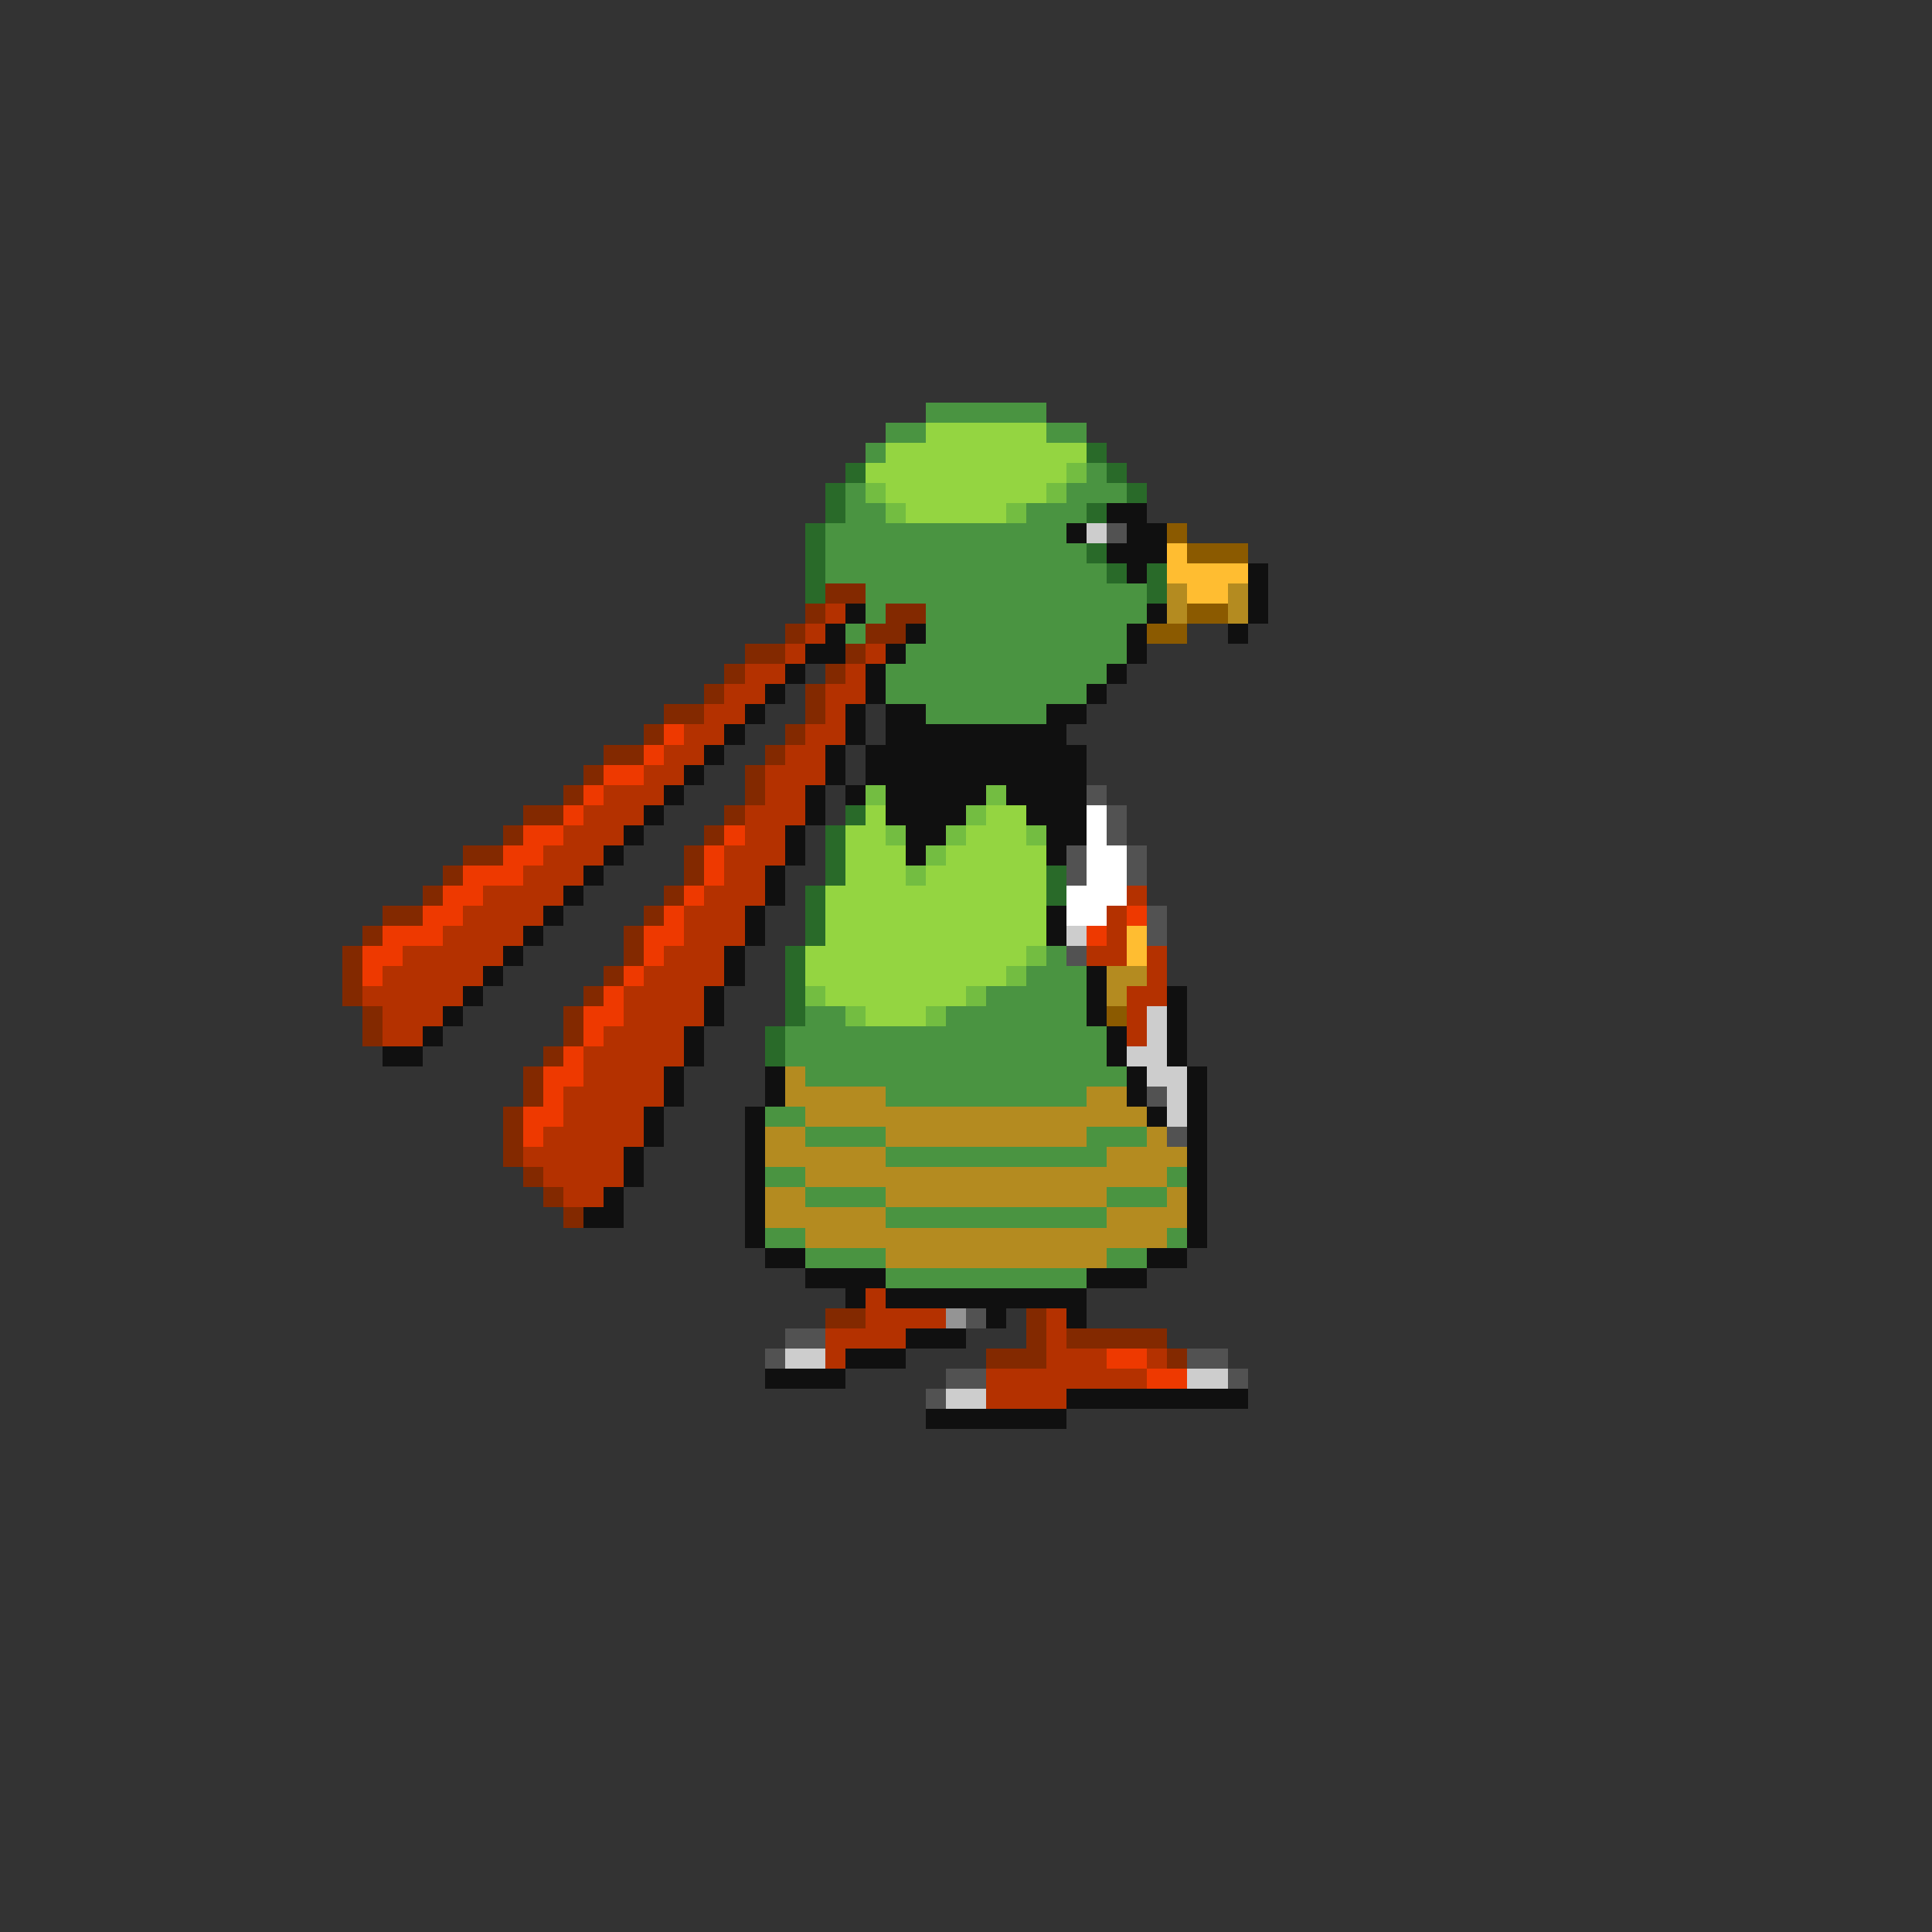 <svg xmlns="http://www.w3.org/2000/svg" viewBox="0 -0.5 96 96" shape-rendering="crispEdges">
<rect x="0" y="-0.5" width="96" height="96" fill="#333333" stroke="none"/>
<path stroke="#4a9441" d="M46 20h6M44 21h2M52 21h2M43 22h1M54 23h1M42 24h1M53 24h3M42 25h2M51 25h3M41 26h12M41 27h13M41 28h14M43 29h14M43 30h1M46 30h11M42 31h1M46 31h10M45 32h11M44 33h11M44 34h10M46 35h6M52 47h1M51 48h3M49 49h5M40 50h2M47 50h7M39 51h16M39 52h16M40 53h16M44 54h10M38 55h2M40 56h4M54 56h3M44 57h11M38 58h2M58 58h1M40 59h4M55 59h3M44 60h11M38 61h2M58 61h1M40 62h4M55 62h2M44 63h10" />
<path stroke="#94d541" d="M46 21h6M44 22h10M43 23h10M44 24h8M45 25h5M43 40h1M49 40h2M42 41h2M48 41h3M42 42h3M47 42h5M42 43h3M46 43h6M41 44h11M41 45h11M41 46h11M40 47h11M40 48h10M41 49h7M43 50h3" />
<path stroke="#296a29" d="M54 22h1M42 23h1M55 23h1M41 24h1M56 24h1M41 25h1M54 25h1M40 26h1M40 27h1M54 27h1M40 28h1M55 28h1M57 28h1M40 29h1M57 29h1M42 40h1M41 41h1M41 42h1M41 43h1M52 43h1M40 44h1M52 44h1M40 45h1M40 46h1M39 47h1M39 48h1M39 49h1M39 50h1M38 51h1M38 52h1" />
<path stroke="#73bd41" d="M53 23h1M43 24h1M52 24h1M44 25h1M50 25h1M43 39h1M49 39h1M48 40h1M44 41h1M47 41h1M51 41h1M46 42h1M45 43h1M51 47h1M50 48h1M40 49h1M48 49h1M42 50h1M46 50h1" />
<path stroke="#101010" d="M55 25h2M53 26h1M56 26h2M55 27h3M56 28h1M62 28h1M62 29h1M42 30h1M57 30h1M62 30h1M41 31h1M45 31h1M56 31h1M61 31h1M40 32h2M44 32h1M56 32h1M39 33h1M43 33h1M55 33h1M38 34h1M43 34h1M54 34h1M37 35h1M42 35h1M44 35h2M52 35h2M36 36h1M42 36h1M44 36h9M35 37h1M41 37h1M43 37h11M34 38h1M41 38h1M43 38h11M33 39h1M40 39h1M42 39h1M44 39h5M50 39h4M32 40h1M40 40h1M44 40h4M51 40h3M31 41h1M39 41h1M45 41h2M52 41h2M30 42h1M39 42h1M45 42h1M52 42h1M29 43h1M38 43h1M28 44h1M38 44h1M27 45h1M37 45h1M52 45h1M26 46h1M37 46h1M52 46h1M25 47h1M36 47h1M24 48h1M36 48h1M54 48h1M23 49h1M35 49h1M54 49h1M58 49h1M22 50h1M35 50h1M54 50h1M58 50h1M21 51h1M34 51h1M55 51h1M58 51h1M19 52h2M34 52h1M55 52h1M58 52h1M33 53h1M38 53h1M56 53h1M59 53h1M33 54h1M38 54h1M56 54h1M59 54h1M32 55h1M37 55h1M57 55h1M59 55h1M32 56h1M37 56h1M59 56h1M31 57h1M37 57h1M59 57h1M31 58h1M37 58h1M59 58h1M30 59h1M37 59h1M59 59h1M29 60h2M37 60h1M59 60h1M37 61h1M59 61h1M38 62h2M57 62h2M40 63h4M54 63h3M42 64h1M44 64h10M49 65h1M53 65h1M45 66h3M42 67h3M38 68h4M53 69h9M46 70h7" />
<path stroke="#cdcdcd" d="M54 26h1M53 46h1M57 50h1M57 51h1M56 52h2M57 53h2M58 54h1M58 55h1M39 67h2M59 68h2M47 69h2" />
<path stroke="#525252" d="M55 26h1M54 39h1M55 40h1M55 41h1M53 42h1M56 42h1M53 43h1M56 43h1M57 45h1M57 46h1M53 47h1M57 54h1M58 56h1M48 65h1M39 66h2M38 67h1M59 67h2M47 68h2M61 68h1M46 69h1" />
<path stroke="#8b5a00" d="M58 26h1M59 27h3M59 30h2M57 31h2M55 50h1" />
<path stroke="#ffbd31" d="M58 27h1M58 28h4M59 29h2M56 46h1M56 47h1" />
<path stroke="#832900" d="M41 29h2M40 30h1M44 30h2M39 31h1M43 31h2M37 32h2M42 32h1M36 33h1M41 33h1M35 34h1M40 34h1M33 35h2M40 35h1M32 36h1M39 36h1M30 37h2M38 37h1M29 38h1M37 38h1M28 39h1M37 39h1M26 40h2M36 40h1M25 41h1M35 41h1M23 42h2M34 42h1M22 43h1M34 43h1M21 44h1M33 44h1M19 45h2M32 45h1M18 46h1M31 46h1M17 47h1M31 47h1M17 48h1M30 48h1M17 49h1M29 49h1M18 50h1M28 50h1M18 51h1M28 51h1M27 52h1M26 53h1M26 54h1M25 55h1M25 56h1M25 57h1M26 58h1M27 59h1M28 60h1M41 65h2M51 65h1M51 66h1M53 66h5M49 67h3M58 67h1" />
<path stroke="#b48b20" d="M58 29h1M61 29h1M58 30h1M61 30h1M55 48h2M55 49h1M39 53h1M39 54h5M54 54h2M40 55h17M38 56h2M44 56h10M57 56h1M38 57h6M55 57h4M40 58h18M38 59h2M44 59h11M58 59h1M38 60h6M55 60h4M40 61h18M44 62h11" />
<path stroke="#b43100" d="M41 30h1M40 31h1M39 32h1M43 32h1M37 33h2M42 33h1M36 34h2M41 34h2M35 35h2M41 35h1M34 36h2M40 36h2M33 37h2M39 37h2M32 38h2M38 38h3M30 39h3M38 39h2M29 40h3M37 40h3M28 41h3M37 41h2M27 42h3M36 42h3M26 43h3M36 43h2M24 44h4M35 44h3M56 44h1M23 45h4M34 45h3M55 45h1M22 46h4M34 46h3M55 46h1M20 47h5M33 47h3M54 47h2M57 47h1M19 48h5M32 48h4M57 48h1M18 49h5M31 49h4M56 49h2M19 50h3M31 50h4M56 50h1M19 51h2M30 51h4M56 51h1M29 52h5M29 53h4M28 54h5M28 55h4M27 56h5M26 57h5M27 58h4M28 59h2M43 64h1M43 65h4M52 65h1M41 66h4M52 66h1M41 67h1M52 67h3M57 67h1M49 68h8M49 69h4" />
<path stroke="#ee3900" d="M33 36h1M32 37h1M30 38h2M29 39h1M28 40h1M26 41h2M36 41h1M25 42h2M35 42h1M23 43h3M35 43h1M22 44h2M34 44h1M21 45h2M33 45h1M56 45h1M19 46h3M32 46h2M54 46h1M18 47h2M32 47h1M18 48h1M31 48h1M30 49h1M29 50h2M29 51h1M28 52h1M27 53h2M27 54h1M26 55h2M26 56h1M55 67h2M57 68h2" />
<path stroke="#ffffff" d="M54 40h1M54 41h1M54 42h2M54 43h2M53 44h3M53 45h2" />
<path stroke="#949494" d="M47 65h1" />
</svg>